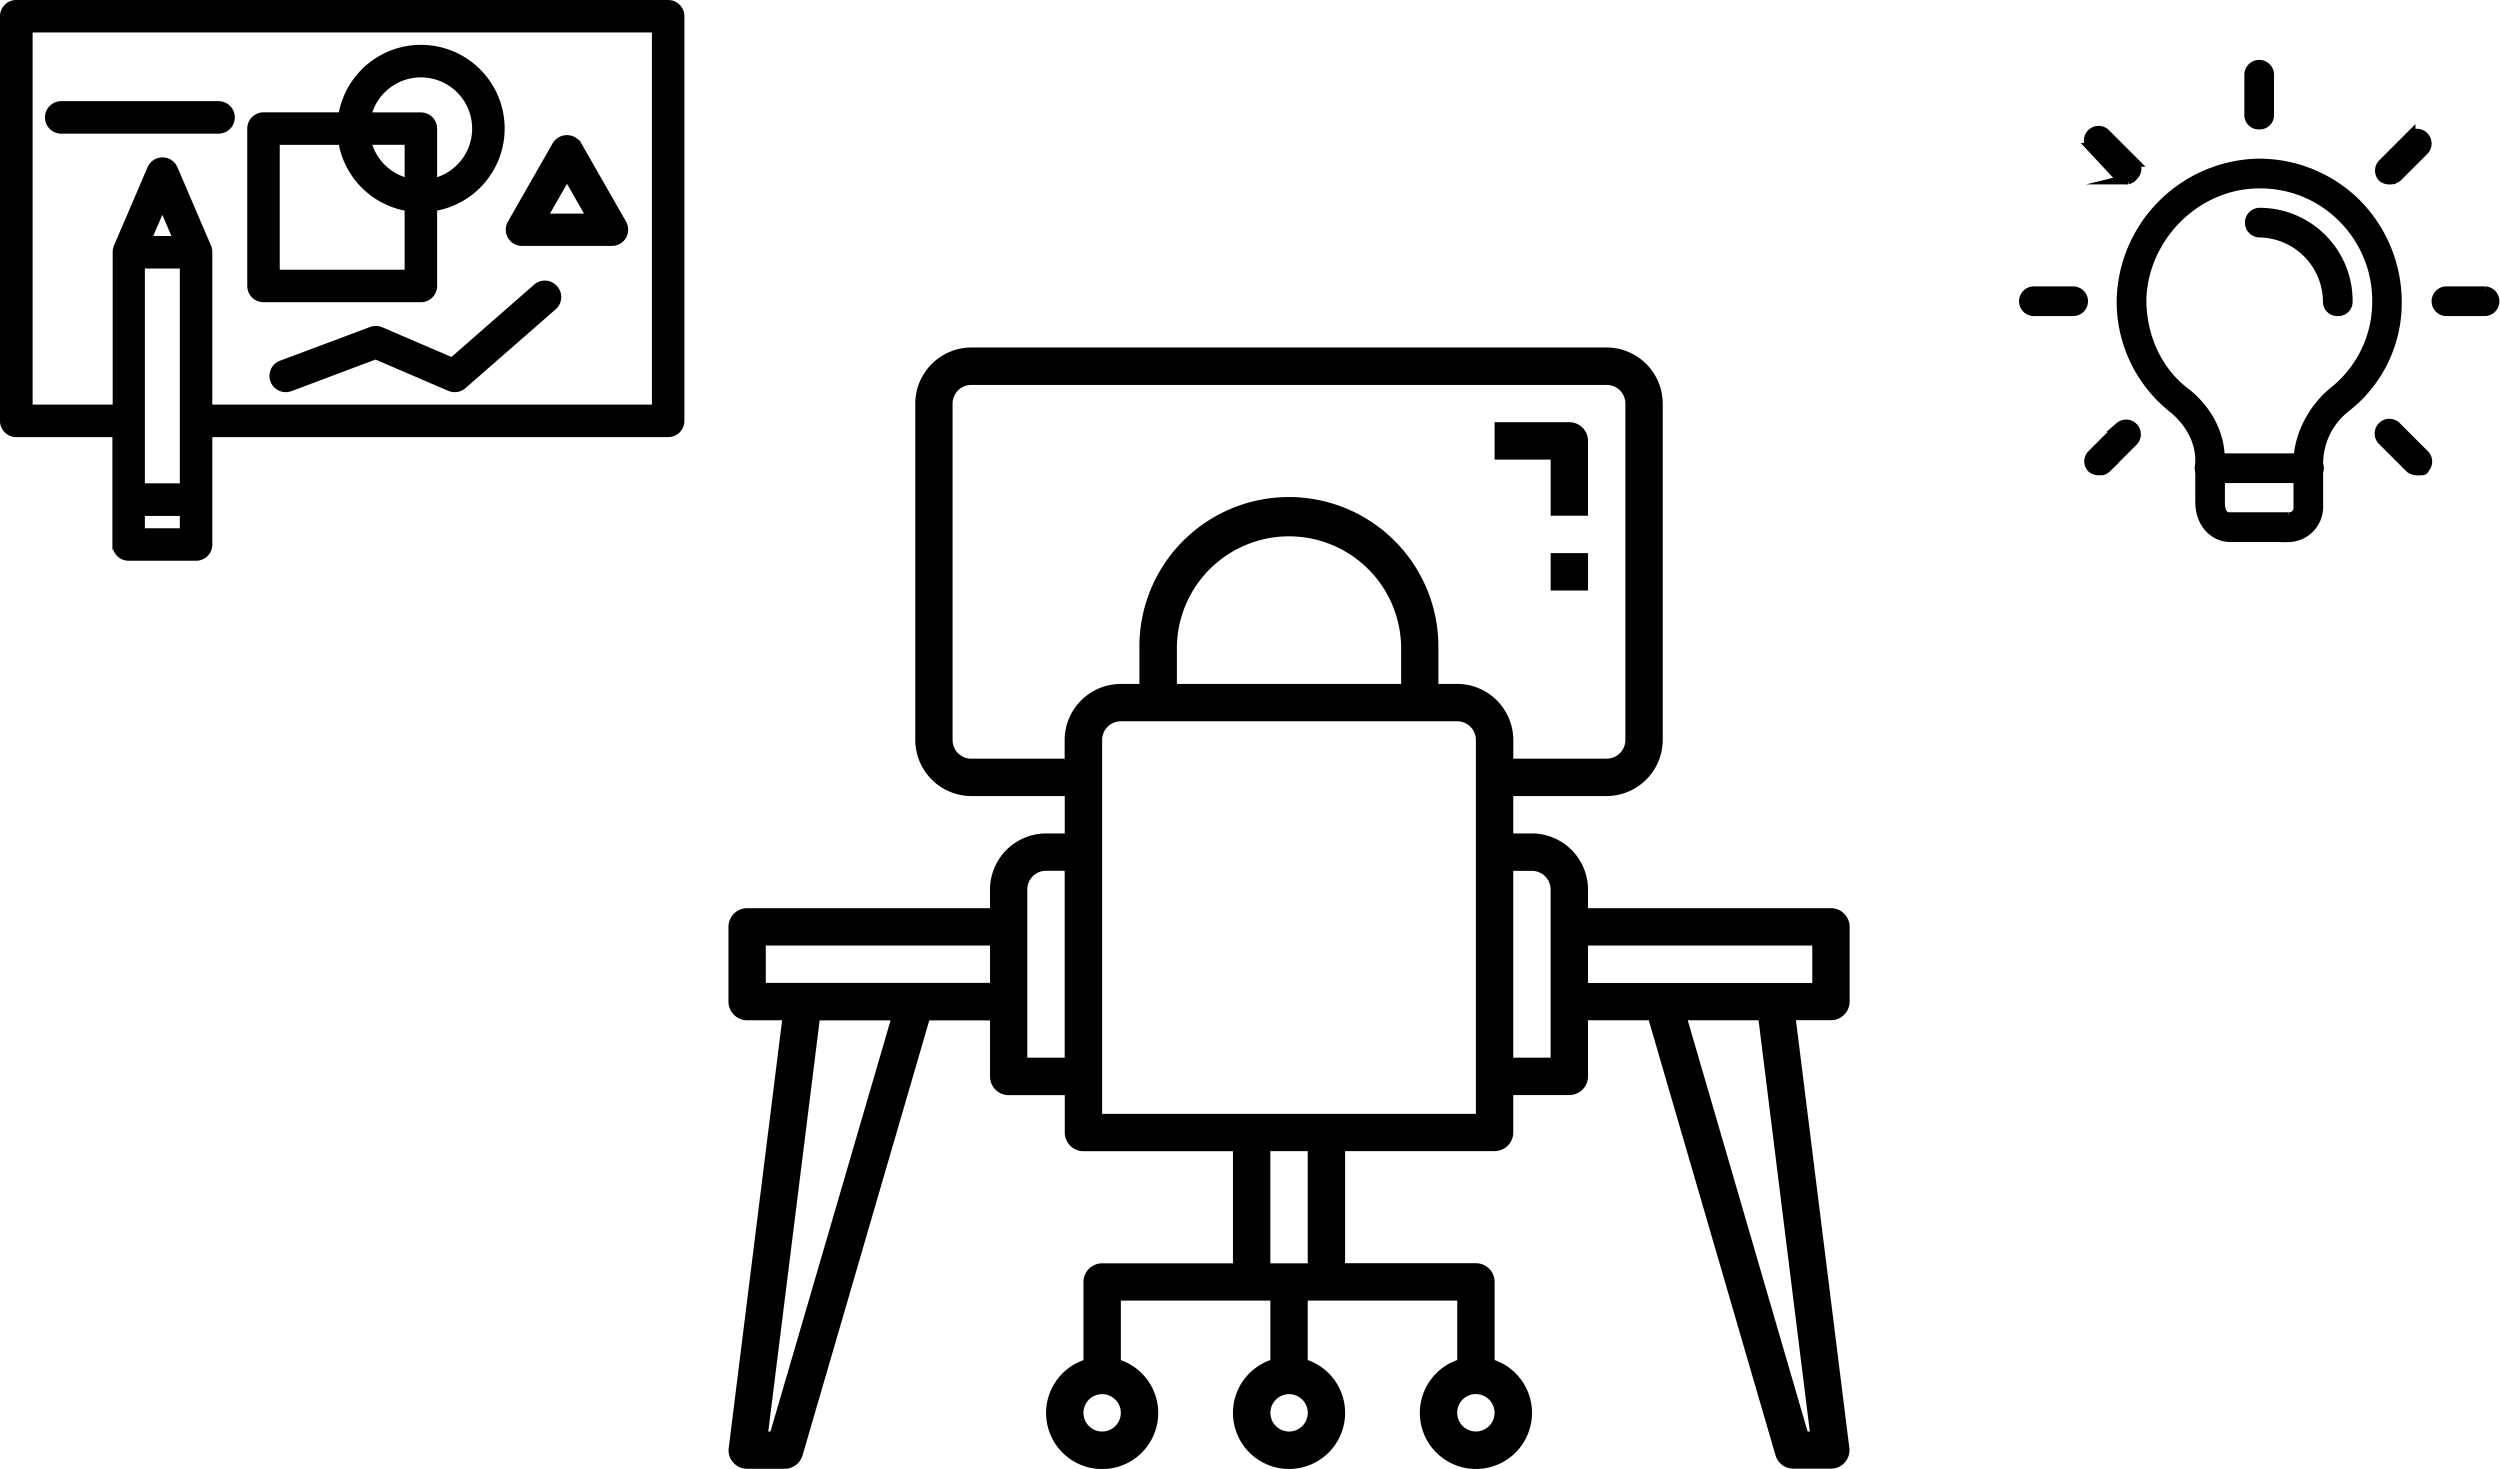 <svg id="Lager_1" data-name="Lager 1" xmlns="http://www.w3.org/2000/svg" viewBox="0 0 749.52 440.4"><defs><style>.cls-1{stroke:#000;stroke-miterlimit:10;stroke-width:3px;}</style></defs><title>work-image</title><g id="working-chair-desk-monitor-online"><path d="M780.54,458.11V435.7a5.6,5.6,0,0,0-5.6-5.6H702.1v-5.6a16.86,16.86,0,0,0-16.81-16.81h-5.6V396.48h28a16.86,16.86,0,0,0,16.81-16.81V278.82A16.86,16.86,0,0,0,707.7,262H517.22a16.86,16.86,0,0,0-16.81,16.81V379.67a16.86,16.86,0,0,0,16.81,16.81h28v11.21h-5.6a16.86,16.86,0,0,0-16.81,16.81v5.6H450a5.6,5.6,0,0,0-5.6,5.6v22.41a5.6,5.6,0,0,0,5.6,5.6h10.48l-16,128.19a5.42,5.42,0,0,0,1.34,4.37,5.5,5.5,0,0,0,4.2,1.9h11.21a5.6,5.6,0,0,0,5.38-4l38-130.43h18.21v16.81a5.6,5.6,0,0,0,5.6,5.6h16.81v11.21a5.6,5.6,0,0,0,5.6,5.6h44.82v33.62H556.43a5.6,5.6,0,0,0-5.6,5.6v23.42a16.81,16.81,0,1,0,11.21,0V547.75h44.82v17.82a16.81,16.81,0,1,0,11.21,0V547.75h44.82v17.82a16.81,16.81,0,1,0,11.21,0V542.14a5.6,5.6,0,0,0-5.6-5.6H629.27V502.93h44.82a5.6,5.6,0,0,0,5.6-5.6V486.12H696.5a5.6,5.6,0,0,0,5.6-5.6V463.71h18.21l38,130.43a5.6,5.6,0,0,0,5.38,4h11.21a5.5,5.5,0,0,0,4.2-1.9,5.42,5.42,0,0,0,1.34-4.37l-16-128.19h10.48A5.6,5.6,0,0,0,780.54,458.11ZM457,587h-0.67l15.41-123.26H493ZM522.82,452.5H455.59V441.3h67.23V452.5Zm22.41,22.41H534V424.49a5.6,5.6,0,0,1,5.6-5.6h5.6v56ZM556.43,587a5.6,5.6,0,1,1,5.6-5.6A5.6,5.6,0,0,1,556.43,587Zm112.05-11.21a5.6,5.6,0,1,1-5.6,5.6A5.6,5.6,0,0,1,668.48,575.76Zm-56,11.21a5.6,5.6,0,1,1,5.6-5.6A5.6,5.6,0,0,1,612.46,587Zm5.6-50.42H606.86V502.93h11.21v33.62Zm50.42-44.82H556.43V379.67a5.6,5.6,0,0,1,5.6-5.6H662.88a5.6,5.6,0,0,1,5.6,5.6V491.72ZM578.84,362.86V351.66a33.62,33.62,0,0,1,67.23,0v11.21H578.84Zm84,0h-5.6V351.66a44.82,44.82,0,0,0-89.64,0v11.21H562a16.86,16.86,0,0,0-16.81,16.81v5.6h-28a5.6,5.6,0,0,1-5.6-5.6V278.82a5.6,5.6,0,0,1,5.6-5.6H707.7a5.6,5.6,0,0,1,5.6,5.6V379.67a5.6,5.6,0,0,1-5.6,5.6h-28v-5.6A16.86,16.86,0,0,0,662.88,362.86Zm28,112.05H679.69v-56h5.6a5.6,5.6,0,0,1,5.6,5.6v50.42ZM768.6,587h-0.67L732,463.71h21.23Zm0.73-134.46H702.1V441.3h67.23V452.5Z" transform="translate(-226 -157.82)"/><path d="M690.89,312.44H702.1V290a5.6,5.6,0,0,0-5.6-5.6H674.09v11.21h16.81v16.81Z" transform="translate(-226 -157.82)"/><rect x="464.9" y="165.83" width="11.21" height="11.21"/></g><path class="cls-1" d="M426.32,159.32H230.87a3.37,3.37,0,0,0-3.37,3.37V284a3.37,3.37,0,0,0,3.37,3.37h30.33v33.7a3.37,3.37,0,0,0,3.37,3.37h20.22a3.37,3.37,0,0,0,3.37-3.37v-33.7H426.32a3.37,3.37,0,0,0,3.37-3.37V162.69A3.37,3.37,0,0,0,426.32,159.32ZM281.41,317.7H267.93V311h13.48v6.74Zm0-13.48H267.93v-67.4h13.48v67.4Zm-11.74-74.14,5-11.66,5,11.66h-10Zm153.27,50.55H288.15V233.45s0-.09,0-0.14a3.36,3.36,0,0,0-.23-1.13v-0.05l-10.11-23.59a3.37,3.37,0,0,0-6.19,0l-10.11,23.59v0.05a3.36,3.36,0,0,0-.23,1.13c0,0.05,0,.09,0,0.14v47.18h-27V166.06H422.95V280.63Z" transform="translate(-226 -157.82)"/><path class="cls-1" d="M375.56,193a23.59,23.59,0,0,0-46.7,0H305a3.37,3.37,0,0,0-3.37,3.37v47.18a3.37,3.37,0,0,0,3.37,3.37h47.18a3.37,3.37,0,0,0,3.37-3.37V219.7A23.59,23.59,0,0,0,375.56,193Zm-26.75,47.18H308.37V199.75h20.49a23.59,23.59,0,0,0,19.95,19.95v20.49Zm0-27.3a16.9,16.9,0,0,1-13.14-13.14h13.14V212.9Zm6.74,0V196.39a3.37,3.37,0,0,0-3.37-3.37H335.67A16.86,16.86,0,1,1,355.55,212.9Z" transform="translate(-226 -157.82)"/><path class="cls-1" d="M392,244.74a3.37,3.37,0,0,0-4.73-.58l-0.29.25h0l-25.36,22.19L340,257.31a3.37,3.37,0,0,0-2.51-.06l-27,10.11a3.37,3.37,0,0,0,1.18,6.53,3.47,3.47,0,0,0,1.18-.21L338.62,264,361,273.62a3.37,3.37,0,0,0,3.55-.56l27-23.59A3.37,3.37,0,0,0,392,244.74Z" transform="translate(-226 -157.82)"/><path class="cls-1" d="M291.52,189.65H244.35a3.37,3.37,0,1,0,0,6.74h47.18A3.37,3.37,0,0,0,291.52,189.65Z" transform="translate(-226 -157.82)"/><path class="cls-1" d="M412.39,225l-13.48-23.59a3.5,3.5,0,0,0-5.85,0L379.58,225a3.37,3.37,0,0,0,2.93,5.05h27A3.37,3.37,0,0,0,412.39,225Zm-24.08-1.68L396,209.92l7.67,13.43H388.31Z" transform="translate(-226 -157.82)"/><path class="cls-1" d="M912.17,318.81H894.5c-4.12,0-8.84-3.53-8.84-10.6V295.84c0-5.89-2.95-11.19-7.66-15.31a40.71,40.71,0,0,1-15.9-33,41.92,41.92,0,0,1,40.64-40.64,41.4,41.4,0,0,1,29.45,11.78,41.93,41.93,0,0,1,12.37,29.45,39.61,39.61,0,0,1-15.31,31.81A21.51,21.51,0,0,0,921,296.43V310a9.06,9.06,0,0,1-8.84,8.84h0Zm-8.84-106c-18.85,0-34.75,15.9-35.34,34.75,0,11.19,4.71,21.79,13.55,28.27,6.48,5.3,10,12.37,10,20v12.37c0,1.18,0,4.71,2.95,4.71h17.67a2.78,2.78,0,0,0,2.95-2.95V296.43c0-7.66,4.12-15.9,10.6-21.2a34.35,34.35,0,0,0,13-27.09,35.21,35.21,0,0,0-10.6-25.33,34.72,34.72,0,0,0-24.74-10h0Z" transform="translate(-226 -157.82)"/><path class="cls-1" d="M918.06,301.14H888.61a2.95,2.95,0,1,1,0-5.89h29.45A2.95,2.95,0,1,1,918.06,301.14Z" transform="translate(-226 -157.82)"/><path class="cls-1" d="M903.33,195.12a2.78,2.78,0,0,1-2.95-2.95V180.4a2.95,2.95,0,1,1,5.89,0v11.78A2.78,2.78,0,0,1,903.33,195.12Z" transform="translate(-226 -157.82)"/><path class="cls-1" d="M942.79,211.61a3.54,3.54,0,0,1-2.36-.59,2.85,2.85,0,0,1,0-4.12l8.25-8.25a2.92,2.92,0,0,1,4.12,4.12L944.56,211a5.93,5.93,0,0,1-1.77.59h0Z" transform="translate(-226 -157.82)"/><path class="cls-1" d="M971.07,251.08H959.29a2.95,2.95,0,0,1,0-5.89h11.78A2.95,2.95,0,0,1,971.07,251.08Z" transform="translate(-226 -157.82)"/><path class="cls-1" d="M951,298.79a3.54,3.54,0,0,1-2.36-.59L940.44,290a2.92,2.92,0,1,1,4.12-4.12l8.25,8.25a2.85,2.85,0,0,1,0,4.12c0,0.59-.59.59-1.77,0.59h0Z" transform="translate(-226 -157.82)"/><path class="cls-1" d="M855.62,298.79a3.54,3.54,0,0,1-2.36-.59,2.85,2.85,0,0,1,0-4.12l8.25-8.25a2.92,2.92,0,0,1,4.12,4.12l-8.25,8.25A2.16,2.16,0,0,1,855.62,298.79Z" transform="translate(-226 -157.82)"/><path class="cls-1" d="M847.38,251.08H835.6a2.95,2.95,0,0,1,0-5.89h11.78A2.95,2.95,0,1,1,847.38,251.08Z" transform="translate(-226 -157.82)"/><path class="cls-1" d="M863.87,211.61a3.54,3.54,0,0,1-2.36-.59l-8.25-8.84a2.92,2.92,0,1,1,4.12-4.12l8.25,8.25a2.85,2.85,0,0,1,0,4.12,3.12,3.12,0,0,1-1.77,1.18h0Z" transform="translate(-226 -157.82)"/><path class="cls-1" d="M926.89,251.08a2.78,2.78,0,0,1-2.95-2.95,20.87,20.87,0,0,0-20.62-20.62,2.95,2.95,0,0,1,0-5.89,26.39,26.39,0,0,1,26.51,26.51A2.78,2.78,0,0,1,926.89,251.08Z" transform="translate(-226 -157.82)"/></svg>